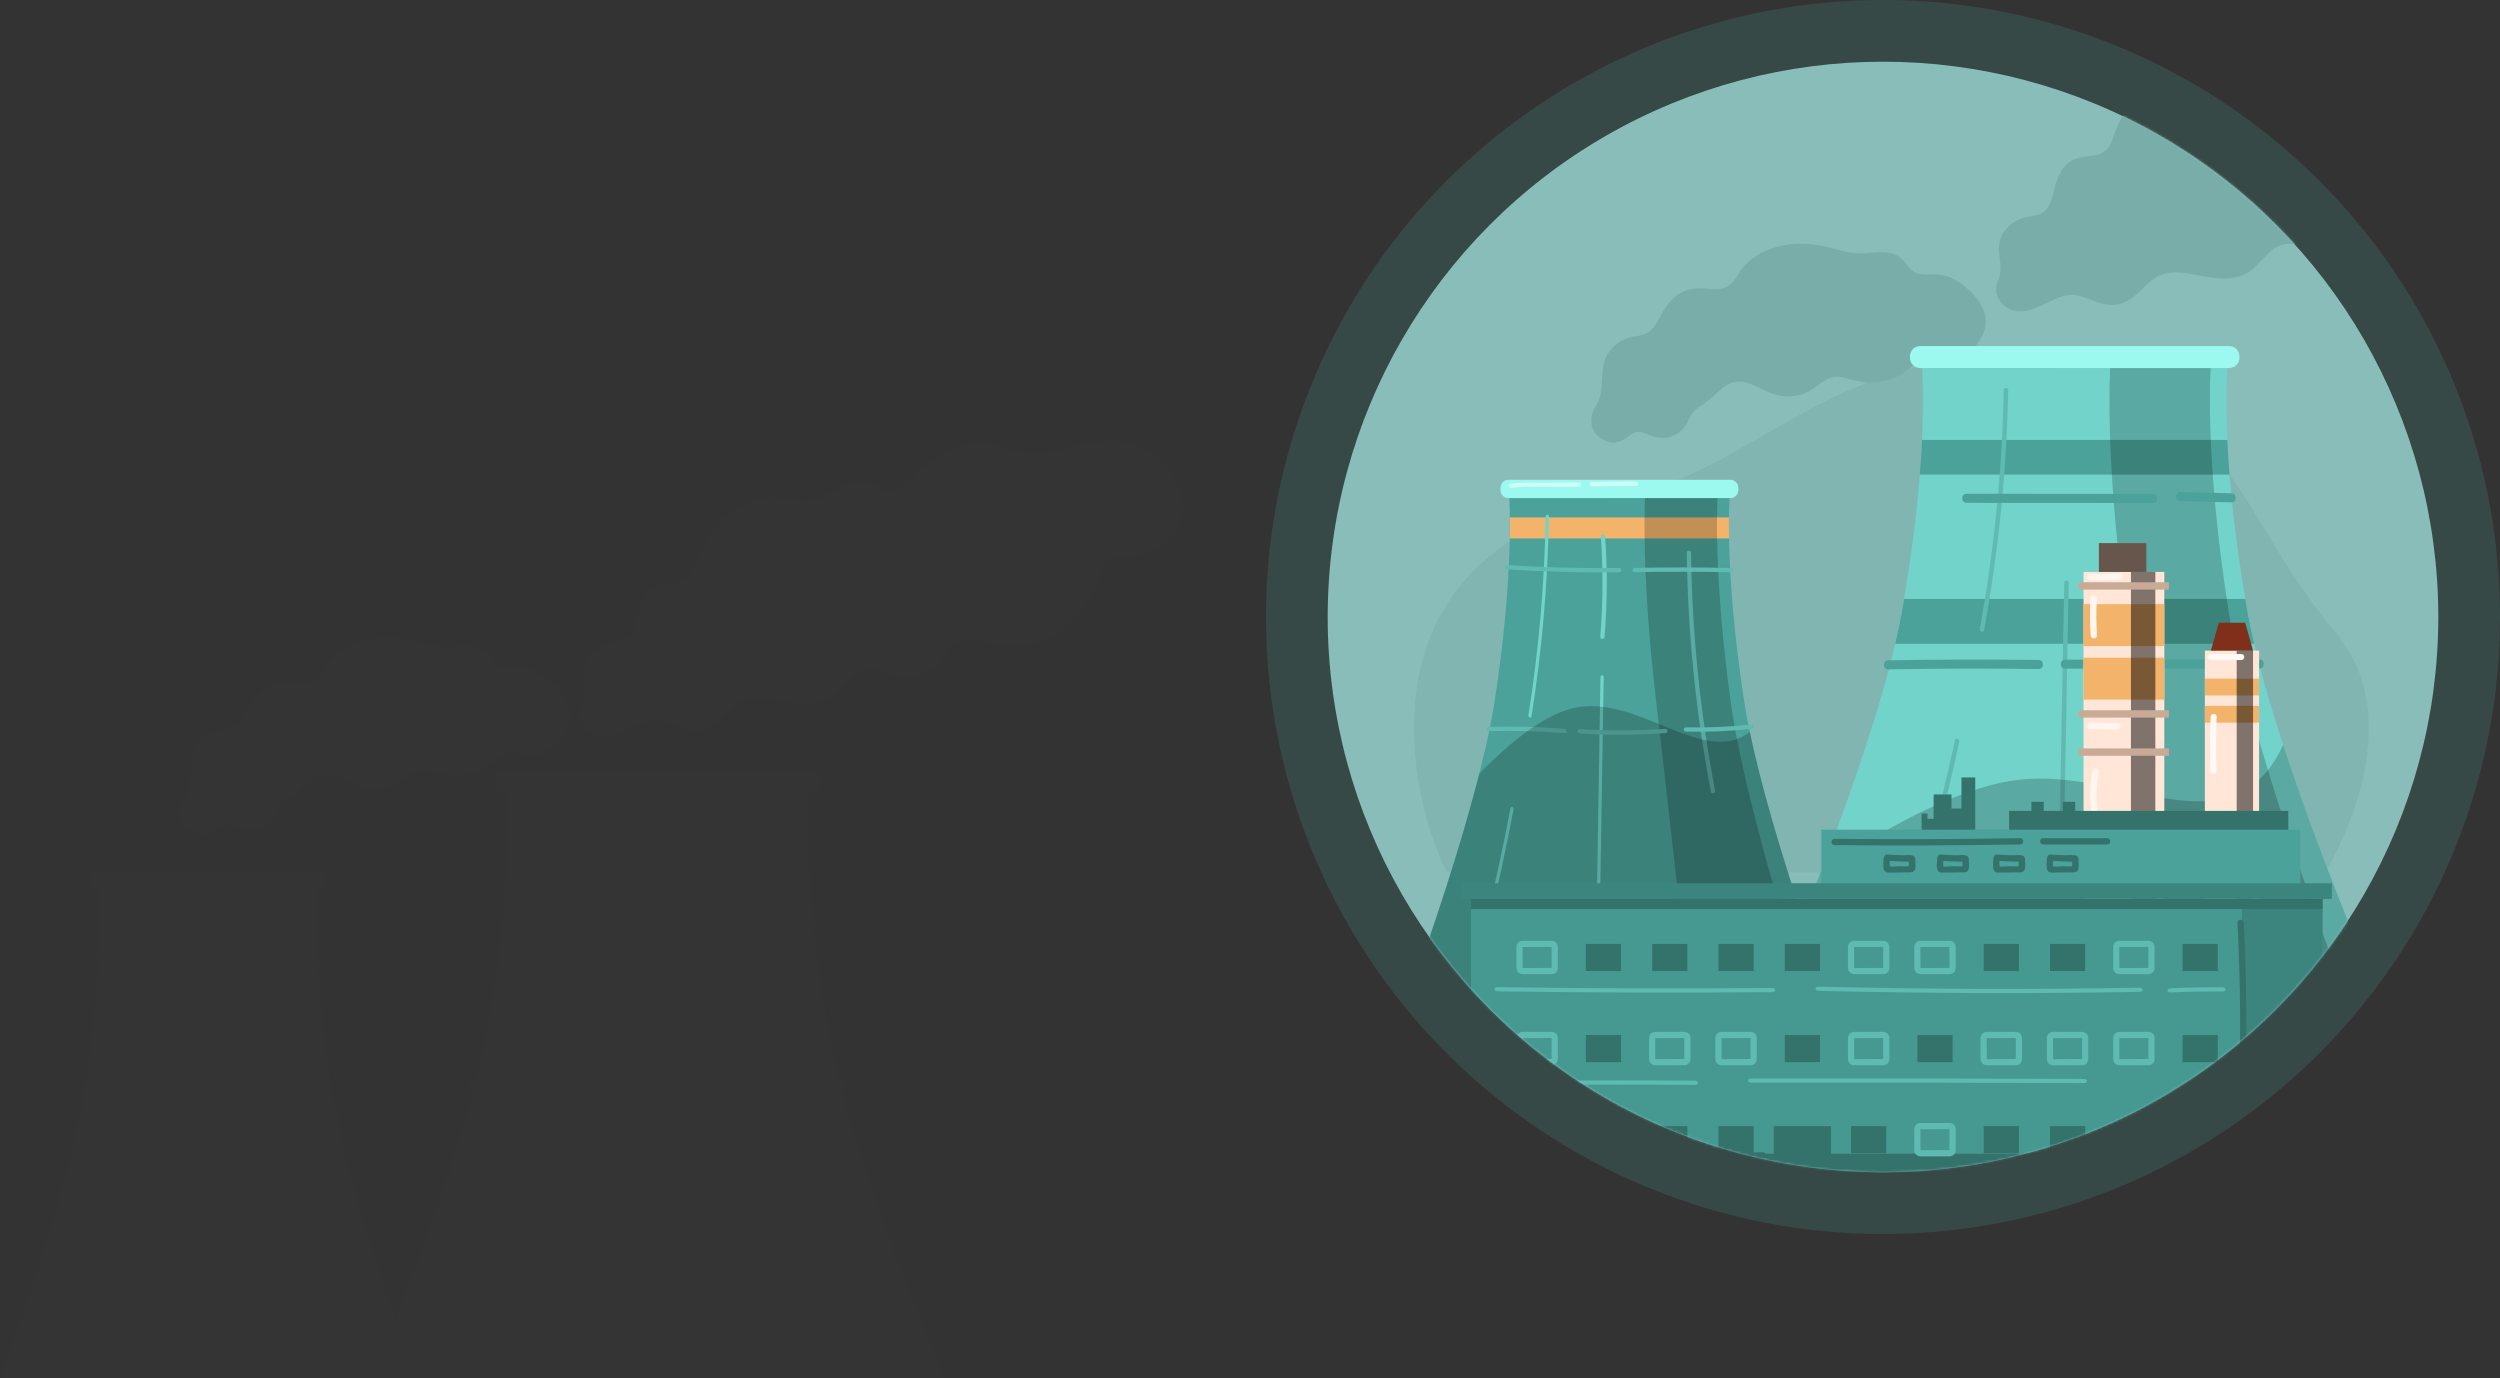 <svg width="1094" height="603" viewBox="0 0 1094 603" fill="none" xmlns="http://www.w3.org/2000/svg">
<rect x="0" y="0" width="1094" height="603" fill="#333333" stroke="none"/>
<g opacity="0.1">
<path d="M144.985 477.038C136.286 420.597 138.658 389.128 138.658 389.128H43.402C43.402 389.128 45.774 420.597 37.075 477.042C29.918 523.472 0.519 602.919 0.519 602.919H181.539C181.539 602.919 152.142 523.468 144.985 477.038Z" fill="#404040"/>
<path d="M43.679 397.484C43.708 399.974 43.706 403.006 43.64 406.568H138.419C138.353 403.006 138.35 399.974 138.379 397.484H43.679Z" fill="#404040"/>
<path d="M132.392 515.581C125.9 481.669 122.426 447.248 122.012 412.722C121.998 411.523 120.137 411.576 120.151 412.775C120.578 447.468 124.079 482.054 130.612 516.128C130.837 517.301 132.616 516.75 132.392 515.581Z" fill="#404040"/>
<path d="M59.148 397.044C58.672 425.845 56.178 454.576 51.681 483.026C51.521 484.049 52.875 484.487 53.037 483.459C57.561 454.865 60.072 425.988 60.553 397.042C60.571 395.999 59.164 395.999 59.148 397.044Z" fill="#404040"/>
<path d="M43.925 523.202C40.743 540.2 37.061 557.053 32.879 573.762C32.628 574.768 33.984 575.198 34.235 574.194C38.417 557.487 42.098 540.634 45.278 523.636C45.472 522.615 44.117 522.18 43.925 523.202Z" fill="#404040"/>
<path d="M82.834 466.478C82.312 498.659 81.791 530.841 81.269 563.023C81.253 564.07 82.658 564.07 82.675 563.023C83.197 530.841 83.719 498.659 84.239 466.478C84.256 465.432 82.85 465.432 82.834 466.478Z" fill="#404040"/>
<g style="mix-blend-mode:overlay" opacity="0.2">
<path d="M139.114 477.038C131.361 420.597 133.475 389.128 133.475 389.128H102.101C102.101 389.128 100.29 420.597 106.926 477.042C112.387 523.472 121.08 602.919 121.08 602.919H171.695C171.695 602.919 145.495 523.468 139.114 477.038Z" fill="#404040"/>
</g>
<path d="M139.001 381.211H43.056C41.16 381.211 39.622 382.75 39.622 384.649V385.691C39.622 387.59 41.16 389.129 43.056 389.129H139.001C140.897 389.129 142.435 387.59 142.435 385.691V384.649C142.435 382.75 140.897 381.211 139.001 381.211Z" fill="#404040"/>
<path d="M84.859 405.829C84.775 404.639 82.913 404.631 82.999 405.829C84.019 420.249 83.931 434.727 82.737 449.134C82.638 450.328 84.5 450.322 84.598 449.134C85.793 434.727 85.88 420.249 84.859 405.829Z" fill="#404040"/>
<path d="M90.977 419.343C74.735 419.532 58.506 419.114 42.288 418.089C41.092 418.013 41.096 419.877 42.288 419.953C58.498 420.977 74.727 421.395 90.977 421.207C92.174 421.193 92.177 419.33 90.977 419.343Z" fill="#404040"/>
<path d="M139.372 419.332C125.452 419.034 111.531 419.023 97.608 419.298C96.413 419.321 96.409 421.185 97.608 421.161C111.529 420.886 125.45 420.897 139.372 421.195C140.57 421.22 140.57 419.358 139.372 419.332Z" fill="#404040"/>
<path d="M67.356 488.877C56.446 488.001 45.498 487.712 34.557 488.01C33.362 488.043 33.357 489.906 34.557 489.874C45.498 489.575 56.446 489.864 67.356 490.74C68.55 490.836 68.543 488.972 67.356 488.877Z" fill="#404040"/>
<path d="M110.88 488.895C98.561 489.707 86.204 489.759 73.879 489.05C72.682 488.982 72.686 490.845 73.879 490.913C86.204 491.622 98.561 491.57 110.88 490.758C112.069 490.68 112.078 488.816 110.88 488.895Z" fill="#404040"/>
<path d="M148.233 487.011C138.783 488.042 129.275 488.446 119.772 488.219C118.574 488.19 118.575 490.054 119.772 490.082C129.275 490.309 138.783 489.905 148.233 488.874C149.408 488.746 149.424 486.882 148.233 487.011Z" fill="#404040"/>
<path opacity="0.5" d="M73.527 382.371C68.356 382.384 63.185 382.413 58.015 382.459C53.351 382.501 48.479 382.166 43.868 382.948C42.69 383.148 43.189 384.944 44.362 384.745C49.168 383.93 54.347 384.353 59.208 384.311C63.98 384.271 68.753 384.244 73.527 384.231C74.724 384.227 74.727 382.364 73.527 382.371Z" fill="#404040"/>
<path opacity="0.5" d="M98.306 381.95L79.024 382.141C77.827 382.153 77.824 384.017 79.024 384.005L98.306 383.813C99.502 383.801 99.506 381.938 98.306 381.95Z" fill="#404040"/>
<g style="mix-blend-mode:overlay" opacity="0.2">
<path d="M70.857 480.007C58.269 483.066 43.961 494.418 30.442 508.285C19.242 552.323 0.519 602.915 0.519 602.915H181.539C181.539 602.915 157.172 537.07 147.408 490.235C127.247 505.782 98.728 473.24 70.857 480.007Z" fill="#404040"/>
</g>
<path d="M248.981 309.673C247.373 303.37 241.318 297.39 235.23 294.269C231.937 292.579 228.684 292.229 224.966 292.397C221.247 292.564 218.638 292.269 216.152 289.337C215.187 288.197 214.383 286.936 213.293 285.881C207.832 280.602 200.042 283.783 193.168 283.266C188.144 282.89 183.405 280.922 178.495 280.015C174.002 279.187 169.387 278.901 164.828 279.422C157.398 280.271 150.218 283.254 145.286 288.47C142.903 290.989 141.638 294.481 138.972 296.747C134.689 300.385 128.564 297.895 123.428 298.556C114.136 299.754 111.17 306.336 107.344 313.004C105.925 315.477 104.389 317.377 101.399 318.421C99.218 319.182 96.778 319.186 94.572 319.912C91.379 320.958 88.782 322.971 86.864 325.488C81.226 332.894 85.662 341.992 80.824 349.361C78.353 353.124 76.723 361.013 85.493 364.577C87.648 365.452 89.779 365.302 91.84 364.358C96.124 362.396 97.275 358.821 102.765 361.42C108.511 364.139 114.506 363.755 118.789 358.827C119.821 357.64 120.49 356.386 121.138 355.002C122.312 352.492 123.112 351.202 125.627 349.631C128.536 347.814 130.848 345.923 133.285 343.583C136.676 340.331 140.098 337.873 145.39 339.104C149.467 340.052 153.009 342.412 156.882 343.846C163.739 346.385 170.504 345.186 176.118 340.919C180.368 337.689 183.072 335.651 188.86 337.275C192.823 338.386 196.493 339.346 200.69 339.117C204.32 338.925 207.883 338.064 211.2 336.576C215.096 334.812 217.666 331.638 221.356 329.689C225.925 327.273 228.359 330.625 232.716 330.556C235.903 330.507 238.864 328.793 241.19 326.961C246.626 322.68 250.685 316.355 248.981 309.673Z" fill="#404040"/>
<path d="M362.616 452.301C350.562 384.533 353.849 346.748 353.849 346.748H221.868C221.868 346.748 225.155 384.533 213.102 452.301C203.186 508.05 162.451 603.441 162.451 603.441H413.265C413.265 603.441 372.531 508.05 362.616 452.301Z" fill="#404040"/>
<path d="M354.826 392.82C354.394 387.354 354.085 382.354 353.872 377.828H221.842C221.628 382.354 221.319 387.359 220.888 392.82H354.826Z" fill="#404040"/>
<path d="M365.452 465.953C364.343 461.205 363.386 456.634 362.616 452.301C362.272 450.365 361.948 448.461 361.623 446.573H214.094C213.775 448.461 213.446 450.366 213.102 452.301C212.331 456.634 211.373 461.205 210.265 465.953H365.452Z" fill="#404040"/>
<path d="M257.176 356.253C256.513 390.891 253.053 425.418 246.831 459.497C246.609 460.724 248.484 461.251 248.71 460.016C254.969 425.767 258.451 391.067 259.124 356.256C259.149 354.997 257.2 354.997 257.176 356.253Z" fill="#404040"/>
<path d="M236.084 507.733C231.676 528.142 226.576 548.377 220.784 568.44C220.435 569.648 222.315 570.164 222.663 568.958C228.457 548.9 233.557 528.664 237.963 508.252C238.227 507.028 236.349 506.506 236.084 507.733Z" fill="#404040"/>
<path d="M283.339 439.62C282.617 478.261 281.895 516.901 281.172 555.542C281.149 556.797 283.098 556.797 283.121 555.542L285.287 439.62C285.311 438.365 283.363 438.364 283.339 439.62Z" fill="#404040"/>
<path opacity="0.2" d="M354.486 452.301C343.743 384.537 346.673 346.748 346.673 346.748H303.199C303.199 346.748 300.691 384.533 309.885 452.301C317.452 508.05 329.496 603.441 329.496 603.441H399.627C399.627 603.441 363.325 508.05 354.486 452.301Z" fill="#404040"/>
<path d="M354.656 337.241H221.062C218.616 337.241 216.632 339.226 216.632 341.675V342.314C216.632 344.763 218.616 346.748 221.062 346.748H354.656C357.102 346.748 359.085 344.763 359.085 342.314V341.675C359.085 339.226 357.102 337.241 354.656 337.241Z" fill="#404040"/>
<path d="M321.706 401.159L241.105 401.112C238.598 401.112 238.593 405.011 241.105 405.016L321.706 405.064C324.213 405.056 324.217 401.159 321.706 401.159Z" fill="#404040"/>
<path d="M355.615 400.906L333.516 400.382C331.008 400.322 331.009 404.223 333.516 404.286L355.615 404.809C358.123 404.865 358.122 400.965 355.615 400.906Z" fill="#404040"/>
<path d="M272.275 472.963C250.603 472.669 228.931 472.721 207.259 473.118C204.755 473.165 204.747 477.064 207.259 477.022C228.931 476.625 250.603 476.573 272.275 476.867C274.783 476.901 274.785 472.997 272.275 472.963Z" fill="#404040"/>
<path d="M367.73 472.732L283.714 472.823C281.208 472.823 281.203 476.727 283.714 476.727L367.73 476.635C370.237 476.63 370.241 472.729 367.73 472.732Z" fill="#404040"/>
<g style="mix-blend-mode:overlay" opacity="0.2">
<path d="M413.265 603.443C413.265 603.443 393.355 556.816 377.985 509.701C355.564 557.667 308.589 519.079 263.021 524.826C235.661 528.276 201.697 548.262 178.135 564.453C169.338 587.315 162.451 603.443 162.451 603.443H413.265Z" fill="#404040"/>
</g>
<path d="M505.162 199.296C495.948 192.17 485.126 191.868 473.768 194.579C466.947 196.207 460.139 198.689 453.001 198.69C445.466 198.69 438.981 194.815 431.568 194.228C418.9 193.224 408.128 200.029 400.026 208.224C397.777 210.5 395.361 213.407 392.163 214.543C387.247 216.293 385.133 213.625 381.366 211.88C377.433 210.056 373.732 210.392 369.815 212.195C363.248 215.219 359.023 219.899 350.958 219C344.709 218.307 339.412 216.76 333.08 218.149C319.247 221.184 310.421 232.244 305.691 243.75C304.667 246.24 304.131 249.244 302.405 251.415C298.541 256.283 293.284 254.334 288.219 256.316C283.707 258.083 281.346 262.086 279.955 266.142C279.104 268.623 278.755 271.217 277.923 273.702C277.246 275.721 276.636 277.16 275.049 278.667C272.685 280.917 269.708 280.786 266.596 281.534C261.687 282.709 257.645 286.126 255.931 290.466C253.669 296.191 257.085 301.695 255.256 307.533C255.145 307.883 255.05 308.234 254.962 308.583C253.089 312.188 253.572 316.614 257.525 319.807C265.679 326.375 274.975 317.933 282.839 315.637C290.491 313.406 295.782 318.993 303.033 319.438C307.193 319.693 310.603 318.118 313.68 315.681C318.008 312.253 321.146 307.308 327.035 305.893C333.832 304.26 341.193 306.981 347.903 307.747C352.102 308.227 356.371 308.245 360.324 306.659C365.328 304.651 368.148 300.482 371.758 296.984C377.869 291.062 383.306 292.988 390.722 295.002C396.141 296.472 401.137 296.34 406.053 293.544C410.838 290.823 412.576 286.953 415.848 283.122C422.234 275.643 432.047 281.854 440.027 282.601C452.104 283.732 463.802 277.784 471.247 269.378C474.942 265.206 477.801 260.482 480.017 255.541C481.571 252.083 482.654 246.068 486.54 244.368C489.167 243.219 492.669 243.587 495.509 243.141C506.053 241.468 516.04 234.953 517.369 224.755C518.6 215.304 512.917 205.293 505.162 199.296Z" fill="#404040"/>
</g>
<circle opacity="0.2" cx="824" cy="270" r="270" fill="#4AA29A"/>
<circle cx="824" cy="270" r="243" fill="#89BDB9"/>
<mask id="mask0" mask-type="alpha" maskUnits="userSpaceOnUse" x="581" y="27" width="487" height="486">
<circle cx="824.001" cy="270" r="243" fill="#936A83"/>
</mask>
<g mask="url(#mask0)">
<g clip-path="url(#clip0)">
<path opacity="0.1" d="M1017.58 381.8C1017.58 381.8 1056.78 318.585 1022.6 277.536C975.636 221.12 980.633 179.052 897.882 160.74C815.131 142.428 768.628 204.529 718.687 214.556C651.253 228.095 624.637 262.874 619.724 303.1C614.407 346.635 633.207 381.8 633.207 381.8H1017.58Z" fill="#34726C"/>
<path d="M763.268 306.948C754.463 249.819 756.864 217.967 756.864 217.967H660.447C660.447 217.967 662.849 249.819 654.044 306.952C646.799 353.948 617.043 434.362 617.043 434.362H800.267C800.267 434.362 770.513 353.944 763.268 306.948Z" fill="#4AA29A"/>
<path d="M660.728 226.426C660.757 228.946 660.756 232.014 660.688 235.62H756.622C756.555 232.014 756.553 228.946 756.582 226.426H660.728Z" fill="#F3B36A"/>
<path d="M750.521 345.961C743.951 311.636 740.435 276.796 740.015 241.849C740.001 240.635 738.117 240.689 738.132 241.903C738.564 277.018 742.107 312.026 748.72 346.514C748.948 347.702 750.749 347.144 750.521 345.961Z" fill="#71D3CA"/>
<path d="M676.385 225.981C675.904 255.132 673.379 284.213 668.828 313.01C668.665 314.045 670.036 314.488 670.2 313.448C674.779 284.505 677.321 255.277 677.808 225.978C677.826 224.922 676.402 224.922 676.385 225.981Z" fill="#71D3CA"/>
<path d="M660.977 353.675C657.756 370.88 654.03 387.939 649.797 404.851C649.542 405.869 650.915 406.304 651.169 405.288C655.402 388.378 659.128 371.32 662.346 354.114C662.542 353.08 661.171 352.64 660.977 353.675Z" fill="#71D3CA"/>
<path d="M700.36 296.259C699.832 328.832 699.304 361.406 698.776 393.98C698.759 395.039 700.182 395.039 700.199 393.98C700.728 361.406 701.256 328.832 701.782 296.259C701.8 295.2 700.377 295.2 700.36 296.259Z" fill="#71D3CA"/>
<g style="mix-blend-mode:overlay" opacity="0.2">
<path d="M757.326 306.948C749.478 249.819 751.618 217.967 751.618 217.967H719.861C719.861 217.967 718.029 249.819 724.745 306.952C730.273 353.948 739.072 434.362 739.072 434.362H790.304C790.304 434.362 763.784 353.944 757.326 306.948Z" fill="black"/>
</g>
<path d="M757.211 209.953H660.098C658.178 209.953 656.622 211.511 656.622 213.433V214.488C656.622 216.41 658.178 217.967 660.098 217.967H757.211C759.13 217.967 760.687 216.41 760.687 214.488V213.433C760.687 211.511 759.13 209.953 757.211 209.953Z" fill="#9CF9F0"/>
<path d="M702.41 234.872C702.325 233.668 700.44 233.659 700.526 234.872C701.559 249.468 701.471 264.122 700.262 278.704C700.162 279.913 702.046 279.907 702.146 278.704C703.355 264.122 703.443 249.468 702.41 234.872Z" fill="#71D3CA"/>
<path d="M708.602 248.551C692.163 248.742 675.735 248.319 659.32 247.282C658.109 247.205 658.114 249.091 659.32 249.168C675.727 250.205 692.154 250.628 708.602 250.438C709.813 250.423 709.817 248.537 708.602 248.551Z" fill="#5FBAB2"/>
<path d="M757.587 248.54C743.497 248.238 729.406 248.227 715.314 248.505C714.104 248.529 714.1 250.416 715.314 250.391C729.405 250.112 743.495 250.124 757.587 250.425C758.8 250.451 758.8 248.566 757.587 248.54Z" fill="#5FBAB2"/>
<path d="M684.693 318.932C673.651 318.045 662.569 317.752 651.495 318.055C650.285 318.088 650.28 319.974 651.495 319.941C662.569 319.638 673.651 319.931 684.693 320.818C685.902 320.915 685.895 319.029 684.693 318.932Z" fill="#5FBAB2"/>
<path d="M728.748 318.95C716.279 319.772 703.771 319.824 691.296 319.107C690.084 319.038 690.089 320.923 691.296 320.993C703.771 321.71 716.279 321.657 728.748 320.835C729.952 320.756 729.96 318.87 728.748 318.95Z" fill="#5FBAB2"/>
<path d="M766.555 317.043C756.991 318.086 747.367 318.494 737.748 318.265C736.535 318.236 736.536 320.122 737.748 320.151C747.367 320.38 756.991 319.972 766.555 318.928C767.745 318.799 767.761 316.911 766.555 317.043Z" fill="#5FBAB2"/>
<path opacity="0.5" d="M690.939 211.127C685.705 211.14 680.472 211.17 675.239 211.216C670.518 211.258 665.587 210.919 660.919 211.711C659.727 211.913 660.232 213.731 661.42 213.53C666.283 212.705 671.526 213.133 676.446 213.091C681.276 213.05 686.107 213.023 690.939 213.009C692.151 213.005 692.154 211.12 690.939 211.127Z" fill="white"/>
<path opacity="0.5" d="M716.02 210.702L696.504 210.895C695.292 210.908 695.289 212.794 696.504 212.782L716.02 212.588C717.231 212.576 717.235 210.69 716.02 210.702Z" fill="white"/>
<g style="mix-blend-mode:overlay" opacity="0.2">
<path d="M688.237 309.953C675.496 313.049 661.013 324.539 647.33 338.575C635.993 383.149 617.043 434.358 617.043 434.358H800.267C800.267 434.358 775.603 367.711 765.721 320.306C745.314 336.042 716.448 303.104 688.237 309.953Z" fill="black"/>
</g>
<path d="M868.531 137.544C866.903 131.165 860.775 125.112 854.612 121.953C851.279 120.242 847.987 119.888 844.223 120.058C840.459 120.227 837.818 119.928 835.302 116.961C834.326 115.807 833.512 114.531 832.409 113.463C826.881 108.12 818.996 111.34 812.038 110.816C806.953 110.435 802.156 108.443 797.186 107.525C792.638 106.687 787.968 106.398 783.353 106.925C775.833 107.785 768.564 110.804 763.573 116.083C761.16 118.634 759.881 122.168 757.181 124.462C752.847 128.144 746.647 125.623 741.449 126.293C732.043 127.505 729.041 134.167 725.169 140.916C723.733 143.42 722.177 145.342 719.151 146.399C716.943 147.169 714.474 147.173 712.241 147.908C709.009 148.968 706.38 151.005 704.439 153.552C698.732 161.049 703.222 170.257 698.325 177.717C695.824 181.525 694.174 189.51 703.052 193.118C705.232 194.004 707.389 193.851 709.476 192.896C713.812 190.91 714.977 187.291 720.534 189.922C726.35 192.675 732.418 192.285 736.753 187.298C737.798 186.096 738.475 184.826 739.13 183.426C740.319 180.886 741.129 179.579 743.674 177.99C746.618 176.15 748.958 174.236 751.426 171.868C754.858 168.576 758.322 166.088 763.678 167.334C767.804 168.294 771.39 170.682 775.31 172.134C782.25 174.704 789.097 173.491 794.78 169.172C799.082 165.902 801.819 163.839 807.678 165.483C811.688 166.607 815.403 167.579 819.652 167.347C823.326 167.153 826.932 166.281 830.29 164.775C834.234 162.99 836.834 159.777 840.57 157.804C845.194 155.359 847.657 158.752 852.067 158.683C855.293 158.633 858.29 156.897 860.645 155.043C866.147 150.711 870.255 144.308 868.531 137.544Z" fill="#79ADA9"/>
<path d="M983.55 267.897C971.35 199.303 974.677 161.058 974.677 161.058H841.087C841.087 161.058 844.414 199.303 832.214 267.897C822.178 324.324 780.947 420.877 780.947 420.877H1034.82C1034.82 420.877 993.586 324.324 983.55 267.897Z" fill="#71D3CA"/>
<path d="M975.665 207.691C975.228 202.159 974.915 197.097 974.7 192.517H841.061C840.844 197.097 840.532 202.163 840.096 207.691H975.665Z" fill="#4AA29A"/>
<path d="M986.421 281.715C985.299 276.91 984.33 272.283 983.55 267.897C983.202 265.937 982.874 264.01 982.546 262.1H833.219C832.896 264.01 832.563 265.938 832.214 267.897C831.434 272.283 830.465 276.91 829.343 281.715H986.421Z" fill="#4AA29A"/>
<path d="M876.826 170.679C876.154 205.738 872.653 240.686 866.355 275.181C866.13 276.423 868.028 276.956 868.257 275.706C874.591 241.039 878.117 205.917 878.797 170.682C878.822 169.407 876.85 169.407 876.826 170.679Z" fill="#5FBAB2"/>
<path d="M855.477 324.003C851.015 344.661 845.853 365.143 839.991 385.449C839.638 386.672 841.54 387.195 841.892 385.974C847.757 365.672 852.919 345.19 857.379 324.528C857.646 323.29 855.745 322.761 855.477 324.003Z" fill="#5FBAB2"/>
<path d="M903.308 255.061C902.577 294.172 901.846 333.284 901.114 372.395C901.091 373.665 903.063 373.665 903.087 372.395L905.279 255.061C905.303 253.791 903.332 253.79 903.308 255.061Z" fill="#5FBAB2"/>
<g style="mix-blend-mode:overlay" opacity="0.2">
<path d="M975.322 267.897C964.447 199.307 967.413 161.058 967.413 161.058H923.409C923.409 161.058 920.871 199.303 930.176 267.897C937.836 324.324 950.026 420.877 950.026 420.877H1021.01C1021.01 420.877 984.268 324.324 975.322 267.897Z" fill="black"/>
</g>
<path d="M975.493 151.435H840.272C837.796 151.435 835.788 153.444 835.788 155.923V156.57C835.788 159.048 837.796 161.058 840.272 161.058H975.493C977.969 161.058 979.976 159.048 979.976 156.57V155.923C979.976 153.444 977.969 151.435 975.493 151.435Z" fill="#9CF9F0"/>
<path d="M942.142 216.131L860.559 216.084C858.021 216.084 858.017 220.03 860.559 220.036L942.142 220.084C944.679 220.075 944.684 216.131 942.142 216.131Z" fill="#4AA29A"/>
<path d="M976.464 215.875L954.095 215.344C951.557 215.285 951.558 219.233 954.095 219.296L976.464 219.826C979.003 219.882 979.002 215.935 976.464 215.875Z" fill="#4AA29A"/>
<path d="M892.109 288.81C870.172 288.512 848.236 288.565 826.3 288.967C823.766 289.014 823.758 292.961 826.3 292.918C848.236 292.516 870.172 292.464 892.109 292.761C894.648 292.796 894.649 288.845 892.109 288.81Z" fill="#4AA29A"/>
<path d="M988.726 288.577L903.687 288.669C901.15 288.669 901.146 292.62 903.687 292.62L988.726 292.528C991.264 292.522 991.268 288.574 988.726 288.577Z" fill="#4AA29A"/>
<g style="mix-blend-mode:overlay" opacity="0.2">
<path d="M1034.82 420.879C1034.82 420.879 1014.66 373.684 999.107 325.995C976.412 374.545 928.865 335.487 882.742 341.304C855.049 344.796 820.671 365.026 796.822 381.414C787.917 404.554 780.947 420.879 780.947 420.879H1034.82Z" fill="black"/>
</g>
<path d="M1127.83 11.809C1118.51 4.597 1107.55 4.291 1096.06 7.034C1089.15 8.683 1082.26 11.195 1075.04 11.196C1067.41 11.196 1060.85 7.274 1053.34 6.68C1040.52 5.664 1029.62 12.551 1021.42 20.846C1019.14 23.15 1016.69 26.092 1013.46 27.242C1008.48 29.013 1006.34 26.313 1002.53 24.546C998.548 22.7 994.801 23.04 990.837 24.866C984.189 27.927 979.914 32.663 971.75 31.753C965.426 31.052 960.064 29.486 953.654 30.892C939.653 33.964 930.72 45.158 925.932 56.805C924.895 59.325 924.353 62.365 922.606 64.563C918.695 69.49 913.373 67.517 908.247 69.524C903.68 71.312 901.29 75.364 899.882 79.47C899.021 81.981 898.667 84.606 897.825 87.121C897.14 89.165 896.522 90.621 894.916 92.147C892.524 94.424 889.511 94.292 886.36 95.049C881.391 96.239 877.301 99.697 875.566 104.09C873.276 109.885 876.733 115.455 874.882 121.365C874.77 121.719 874.674 122.074 874.585 122.427C872.689 126.077 873.178 130.557 877.179 133.788C885.432 140.436 894.842 131.891 902.801 129.568C910.547 127.309 915.902 132.964 923.241 133.414C927.452 133.673 930.903 132.079 934.019 129.612C938.399 126.142 941.575 121.137 947.536 119.705C954.416 118.052 961.866 120.806 968.658 121.582C972.908 122.067 977.23 122.085 981.23 120.48C986.295 118.447 989.15 114.228 992.804 110.687C998.989 104.693 1004.49 106.643 1012 108.681C1017.48 110.169 1022.54 110.036 1027.52 107.205C1032.36 104.451 1034.12 100.534 1037.43 96.656C1043.89 89.086 1053.83 95.373 1061.9 96.129C1074.13 97.274 1085.97 91.254 1093.5 82.745C1097.24 78.522 1100.14 73.741 1102.38 68.739C1103.95 65.239 1105.05 59.151 1108.98 57.43C1111.64 56.267 1115.19 56.64 1118.06 56.188C1128.73 54.495 1138.84 47.901 1140.19 37.578C1141.43 28.012 1135.68 17.879 1127.83 11.809Z" fill="#79ADA9"/>
<path d="M947.103 250.273H911.76V515.702H947.103V250.273Z" fill="#FFE6D6"/>
<path d="M947.103 264.369H911.76V282.713H947.103V264.369Z" fill="#F3B36A"/>
<path d="M947.103 287.802H911.76V306.146H947.103V287.802Z" fill="#F3B36A"/>
<g style="mix-blend-mode:overlay" opacity="0.5">
<path d="M943.177 250.273H932.5V515.702H943.177V250.273Z" fill="black"/>
</g>
<path d="M949.115 254.793H909.747V258.011H949.115V254.793Z" fill="#C9AA96"/>
<path d="M949.115 310.803H909.747V314.02H949.115V310.803Z" fill="#C9AA96"/>
<path d="M949.115 327.506H909.747V330.724H949.115V327.506Z" fill="#C9AA96"/>
<path d="M939.234 237.662H918.472V250.272H939.234V237.662Z" fill="#66564C"/>
<path d="M927.767 250.917C923.354 251.167 918.939 251.23 914.522 251.107C912.732 251.056 912.734 253.839 914.522 253.889C918.941 254.013 923.356 253.95 927.767 253.699C929.546 253.598 929.558 250.815 927.767 250.917Z" fill="#FFF6F0"/>
<path d="M917.559 262.011C917.658 260.221 914.877 260.227 914.779 262.011C914.483 267.354 914.516 272.71 914.878 278.049C914.999 279.826 917.78 279.839 917.659 278.049C917.296 272.71 917.263 267.354 917.559 262.011Z" fill="#FFF6F0"/>
<path d="M926.626 316.389C922.653 316.804 918.706 315.921 914.734 316.269C912.966 316.421 912.949 319.206 914.734 319.051C918.709 318.706 922.655 319.59 926.626 319.171C928.388 318.987 928.401 316.202 926.626 316.389Z" fill="#FFF6F0"/>
<path d="M915.764 337.307C914.571 343.181 914.359 349.212 915.138 355.156C915.368 356.907 918.15 356.929 917.917 355.156C917.148 349.463 917.326 343.681 918.444 338.046C918.792 336.297 916.113 335.549 915.764 337.307Z" fill="#FFF6F0"/>
<path d="M988.573 284.706H964.849V515.701H988.573V284.706Z" fill="#FFE6D6"/>
<path d="M988.573 296.973H964.849V304.329H988.573V296.973Z" fill="#F3B36A"/>
<path d="M988.573 308.88H964.849V316.236H988.573V308.88Z" fill="#F3B36A"/>
<path d="M982.478 272.498H970.945L967.486 284.703H985.937L982.478 272.498Z" fill="#80301A"/>
<g style="mix-blend-mode:overlay" opacity="0.5">
<path d="M985.936 284.706H978.771V515.701H985.936V284.706Z" fill="black"/>
</g>
<path d="M980.81 286.209C976.278 286.285 971.748 286.265 967.218 286.149C965.521 286.106 965.522 288.745 967.218 288.788C971.748 288.904 976.279 288.923 980.81 288.847C982.505 288.82 982.509 286.18 980.81 286.209Z" fill="#FFFAF7"/>
<path d="M970.004 313.682C970.079 311.984 967.443 311.988 967.369 313.682C967.027 321.52 967.003 329.356 967.297 337.19C967.361 338.882 969.997 338.89 969.934 337.19C969.639 329.35 969.663 321.514 970.004 313.682Z" fill="#FFFAF7"/>
<path d="M1001.36 354.846H879.189V389.94H1001.36V354.846Z" fill="#34726C"/>
<path d="M840.895 364.989V356.002H843.461V358.313H846.155V347.656H853.978V353.819H858.339V340.209H864.366V364.989H840.895Z" fill="#34726C"/>
<path d="M894.336 350.864H888.938V358.824H894.336V350.864Z" fill="#34726C"/>
<path d="M908.101 350.864H902.703V358.824H908.101V350.864Z" fill="#34726C"/>
<path d="M1006.62 363.062H797.032V389.938H1006.62V363.062Z" fill="#4AA29A"/>
<path d="M884.026 366.798C856.952 367.24 829.875 367.332 802.795 367.075C801.034 367.058 801.033 369.797 802.795 369.814C829.872 370.071 856.949 369.979 884.026 369.536C885.784 369.508 885.79 366.769 884.026 366.798Z" fill="#34726C"/>
<path d="M922.077 366.795L894.026 366.807C892.264 366.807 892.367 369.546 894.127 369.545L922.178 369.533C923.94 369.532 923.837 366.795 922.077 366.795Z" fill="#34726C"/>
<path d="M838.149 376.83C838.149 375.903 838.19 375.008 837.242 374.501C836.103 373.89 834.014 374.283 832.769 374.26C830.449 374.214 828.131 374.099 825.815 373.937C825.046 373.883 824.614 374.378 824.52 374.961C824.36 375.186 824.273 375.454 824.27 375.729C824.233 377.18 823.773 379.802 824.658 381.082C825.358 382.094 826.773 381.84 827.839 381.839C829.797 381.834 831.756 381.807 833.715 381.757C834.875 381.727 836.886 382.065 837.727 380.995C838.5 380.013 838.151 377.984 838.149 376.83ZM831.197 379.069C829.932 379.088 828.33 379.318 826.973 379.189C826.869 378.415 826.91 377.546 826.957 376.742C829.183 376.883 831.41 376.982 833.64 377.014C834.169 377.021 834.833 377.127 835.354 377.028C835.354 377.655 835.366 378.463 835.364 379.053C834.023 379.241 832.455 379.051 831.197 379.069Z" fill="#34726C"/>
<path d="M861.578 376.83C861.578 375.903 861.618 375.008 860.671 374.501C859.531 373.89 857.442 374.283 856.198 374.26C853.877 374.214 851.559 374.099 849.243 373.937C848.473 373.883 848.042 374.378 847.948 374.961C847.788 375.186 847.701 375.454 847.698 375.729C847.662 377.18 847.201 379.802 848.086 381.082C848.788 382.094 850.202 381.84 851.267 381.839C853.226 381.834 855.185 381.807 857.144 381.757C858.303 381.727 860.314 382.065 861.155 380.995C861.928 380.013 861.58 377.984 861.578 376.83ZM854.625 379.069C853.361 379.088 851.758 379.318 850.401 379.189C850.299 378.415 850.339 377.546 850.385 376.742C852.611 376.883 854.838 376.982 857.069 377.014C857.597 377.021 858.261 377.127 858.783 377.028C858.783 377.655 858.795 378.463 858.792 379.053C857.452 379.241 855.882 379.051 854.625 379.069Z" fill="#34726C"/>
<path d="M886.174 376.83C886.174 375.903 886.215 375.008 885.267 374.501C884.127 373.89 882.04 374.283 880.795 374.26C878.474 374.214 876.157 374.099 873.841 373.937C873.071 373.883 872.64 374.378 872.545 374.961C872.385 375.185 872.298 375.454 872.296 375.729C872.259 377.18 871.798 379.802 872.683 381.082C873.384 382.094 874.798 381.84 875.864 381.839C877.822 381.834 879.781 381.807 881.741 381.757C882.901 381.727 884.91 382.065 885.752 380.995C886.526 380.013 886.176 377.984 886.174 376.83ZM879.222 379.069C877.957 379.088 876.356 379.318 874.999 379.189C874.895 378.415 874.936 377.546 874.982 376.742C877.208 376.883 879.436 376.982 881.665 377.014C882.193 377.021 882.858 377.127 883.379 377.028C883.379 377.655 883.391 378.463 883.39 379.053C882.048 379.241 880.476 379.051 879.222 379.069Z" fill="#34726C"/>
<path d="M909.602 376.83C909.602 375.903 909.643 375.008 908.695 374.501C907.555 373.89 905.468 374.283 904.223 374.26C901.902 374.214 899.585 374.099 897.269 373.937C896.499 373.883 896.068 374.378 895.974 374.961C895.813 375.185 895.726 375.454 895.724 375.729C895.687 377.18 895.226 379.802 896.111 381.082C896.812 382.094 898.227 381.84 899.292 381.839C901.252 381.834 903.211 381.807 905.169 381.757C906.329 381.727 908.338 382.065 909.18 380.995C909.954 380.013 909.604 377.984 909.602 376.83ZM902.65 379.069C901.385 379.088 899.784 379.318 898.427 379.189C898.323 378.415 898.364 377.546 898.41 376.742C900.636 376.883 902.864 376.982 905.094 377.014C905.621 377.021 906.286 377.127 906.807 377.028C906.807 377.655 906.819 378.463 906.818 379.053C905.476 379.241 903.907 379.051 902.65 379.069Z" fill="#34726C"/>
<path d="M1025.31 504.664H634.722V515.701H1025.31V504.664Z" fill="#34726C"/>
<path d="M1016.33 393.365H643.703V504.665H1016.33V393.365Z" fill="#459991"/>
<path d="M1016.33 393.365H981.069V504.665H1016.33V393.365Z" fill="#3C857E"/>
<path d="M1016.33 393.365H643.703V397.817H1016.33V393.365Z" fill="#34726C"/>
<path d="M1020.43 386.518H639.605V393.365H1020.43V386.518Z" fill="#3C857E"/>
<path d="M679.046 426.289H666.277C665.567 426.288 664.886 426.005 664.383 425.502C663.881 424.999 663.598 424.317 663.598 423.606V414.364C663.598 413.653 663.881 412.971 664.383 412.468C664.886 411.966 665.567 411.683 666.277 411.682H679.046C679.757 411.682 680.438 411.965 680.941 412.468C681.443 412.971 681.726 413.653 681.726 414.364V423.606C681.726 424.317 681.443 424.999 680.941 425.502C680.438 426.005 679.757 426.288 679.046 426.289ZM678.99 414.364L666.28 414.421L666.336 423.606L678.99 423.55V414.364Z" fill="#5FBAB2"/>
<path d="M709.371 413.051H693.98V424.919H709.371V413.051Z" fill="#34726C"/>
<path d="M738.386 413.051H722.994V424.919H738.386V413.051Z" fill="#34726C"/>
<path d="M767.4 413.051H752.009V424.919H767.4V413.051Z" fill="#34726C"/>
<path d="M796.415 413.051H781.023V424.919H796.415V413.051Z" fill="#34726C"/>
<path d="M824.117 426.289H811.349C810.639 426.288 809.958 426.005 809.456 425.502C808.953 424.999 808.671 424.317 808.67 423.606V414.364C808.671 413.653 808.953 412.971 809.456 412.468C809.958 411.966 810.639 411.683 811.349 411.682H824.117C824.828 411.683 825.509 411.966 826.011 412.468C826.513 412.971 826.795 413.653 826.796 414.364V423.606C826.795 424.317 826.513 424.999 826.011 425.502C825.509 426.005 824.828 426.288 824.117 426.289ZM824.061 414.364L811.349 414.421L811.406 423.606L824.061 423.55V414.364Z" fill="#5FBAB2"/>
<path d="M853.132 426.289H840.364C839.653 426.288 838.972 426.005 838.47 425.502C837.967 424.999 837.685 424.317 837.684 423.606V414.364C837.685 413.653 837.967 412.971 838.47 412.468C838.972 411.966 839.653 411.683 840.364 411.682H853.132C853.842 411.683 854.523 411.966 855.025 412.468C855.528 412.971 855.81 413.653 855.811 414.364V423.606C855.81 424.317 855.528 424.999 855.025 425.502C854.523 426.005 853.842 426.288 853.132 426.289ZM853.075 414.364L840.364 414.421L840.42 423.606L853.075 423.55V414.364Z" fill="#5FBAB2"/>
<path d="M883.458 413.051H868.066V424.919H883.458V413.051Z" fill="#34726C"/>
<path d="M912.473 413.051H897.082V424.919H912.473V413.051Z" fill="#34726C"/>
<path d="M940.172 426.289H927.404C926.693 426.288 926.012 426.005 925.51 425.502C925.007 424.999 924.725 424.317 924.724 423.606V414.364C924.725 413.653 925.007 412.971 925.51 412.468C926.012 411.966 926.693 411.683 927.404 411.682H940.172C940.882 411.683 941.563 411.966 942.065 412.468C942.568 412.971 942.85 413.653 942.851 414.364V423.606C942.85 424.317 942.568 424.999 942.065 425.502C941.563 426.005 940.882 426.288 940.172 426.289ZM940.115 414.364L927.404 414.421L927.46 423.606L940.115 423.55V414.364Z" fill="#5FBAB2"/>
<path d="M970.501 413.051H955.11V424.919H970.501V413.051Z" fill="#34726C"/>
<path d="M679.046 466.16H666.277C665.567 466.159 664.886 465.876 664.384 465.374C663.881 464.871 663.598 464.189 663.598 463.478V454.236C663.598 453.525 663.881 452.843 664.384 452.341C664.886 451.838 665.567 451.555 666.277 451.555H679.046C679.757 451.555 680.438 451.838 680.941 452.34C681.443 452.843 681.726 453.525 681.726 454.236V463.478C681.726 464.189 681.443 464.871 680.941 465.374C680.438 465.877 679.757 466.159 679.046 466.16ZM678.99 454.236L666.28 454.293L666.336 463.478L678.99 463.422V454.236Z" fill="#5FBAB2"/>
<path d="M709.371 452.924H693.98V464.792H709.371V452.924Z" fill="#34726C"/>
<path d="M737.074 466.16H724.306C723.596 466.159 722.915 465.876 722.412 465.374C721.91 464.871 721.627 464.189 721.626 463.478V454.236C721.627 453.525 721.91 452.843 722.412 452.341C722.915 451.838 723.596 451.555 724.306 451.555H737.074C737.784 451.555 738.465 451.838 738.967 452.341C739.469 452.843 739.752 453.525 739.752 454.236V463.478C739.752 464.189 739.469 464.871 738.967 465.373C738.465 465.876 737.784 466.159 737.074 466.16ZM737.016 454.236L724.306 454.293L724.362 463.478L737.016 463.422V454.236Z" fill="#5FBAB2"/>
<path d="M766.087 466.16H753.321C752.61 466.159 751.929 465.876 751.427 465.374C750.925 464.871 750.642 464.189 750.641 463.478V454.236C750.642 453.525 750.925 452.843 751.427 452.341C751.929 451.838 752.61 451.555 753.321 451.555H766.087C766.798 451.555 767.479 451.838 767.982 452.34C768.484 452.843 768.767 453.525 768.767 454.236V463.478C768.767 464.189 768.484 464.871 767.982 465.374C767.479 465.877 766.798 466.159 766.087 466.16ZM766.032 454.236L753.321 454.293L753.377 463.478L766.032 463.422V454.236Z" fill="#5FBAB2"/>
<path d="M796.415 452.924H781.023V464.792H796.415V452.924Z" fill="#34726C"/>
<path d="M824.117 466.16H811.349C810.639 466.159 809.958 465.876 809.456 465.374C808.953 464.871 808.671 464.189 808.67 463.478V454.236C808.671 453.525 808.953 452.843 809.456 452.341C809.958 451.838 810.639 451.555 811.349 451.555H824.117C824.828 451.555 825.509 451.838 826.011 452.341C826.513 452.843 826.795 453.525 826.796 454.236V463.478C826.795 464.189 826.513 464.871 826.011 465.373C825.509 465.876 824.828 466.159 824.117 466.16ZM824.061 454.236L811.349 454.293L811.406 463.478L824.061 463.422V454.236Z" fill="#5FBAB2"/>
<path d="M854.444 452.924H839.052V464.792H854.444V452.924Z" fill="#34726C"/>
<path d="M882.147 466.16H869.379C868.668 466.159 867.987 465.876 867.485 465.374C866.983 464.871 866.7 464.189 866.699 463.478V454.236C866.7 453.525 866.983 452.843 867.485 452.341C867.987 451.838 868.668 451.555 869.379 451.555H882.147C882.857 451.555 883.538 451.838 884.04 452.341C884.542 452.843 884.825 453.525 884.825 454.236V463.478C884.825 464.189 884.542 464.871 884.04 465.373C883.538 465.876 882.857 466.159 882.147 466.16ZM882.09 454.236L869.379 454.293L869.435 463.478L882.09 463.422V454.236Z" fill="#5FBAB2"/>
<path d="M911.161 466.16H898.393C897.683 466.159 897.001 465.876 896.499 465.374C895.997 464.871 895.714 464.189 895.713 463.478V454.236C895.714 453.525 895.997 452.843 896.499 452.341C897.001 451.838 897.683 451.555 898.393 451.555H911.161C911.871 451.555 912.552 451.838 913.054 452.341C913.556 452.843 913.839 453.525 913.839 454.236V463.478C913.839 464.189 913.556 464.871 913.054 465.373C912.552 465.876 911.871 466.159 911.161 466.16ZM911.104 454.236L898.393 454.293L898.449 463.478L911.104 463.422V454.236Z" fill="#5FBAB2"/>
<path d="M940.172 466.16H927.404C926.693 466.159 926.012 465.876 925.51 465.374C925.007 464.871 924.725 464.189 924.724 463.478V454.236C924.725 453.525 925.007 452.843 925.51 452.341C926.012 451.838 926.693 451.555 927.404 451.555H940.172C940.882 451.555 941.563 451.838 942.065 452.341C942.568 452.843 942.85 453.525 942.851 454.236V463.478C942.85 464.189 942.568 464.871 942.065 465.374C941.563 465.876 940.882 466.159 940.172 466.16ZM940.115 454.236L927.404 454.293L927.46 463.478L940.115 463.422V454.236Z" fill="#5FBAB2"/>
<path d="M970.501 452.924H955.11V464.792H970.501V452.924Z" fill="#34726C"/>
<path d="M687.409 504.535L680.356 504.379V492.796H664.965V504.037L634.697 503.365C632.936 503.326 632.936 506.065 634.697 506.105L687.407 507.274C689.169 507.314 689.169 504.575 687.409 504.535Z" fill="#34726C"/>
<path d="M708.059 506.029H695.291C694.581 506.028 693.9 505.746 693.397 505.243C692.895 504.74 692.612 504.058 692.612 503.346V494.105C692.612 493.393 692.895 492.711 693.397 492.208C693.9 491.705 694.581 491.423 695.291 491.422H708.059C708.77 491.423 709.451 491.706 709.953 492.209C710.455 492.712 710.737 493.393 710.738 494.105V503.346C710.737 504.058 710.455 504.739 709.953 505.242C709.451 505.745 708.77 506.028 708.059 506.029ZM708.003 494.105L695.291 494.161L695.348 503.346L708.003 503.29V494.105Z" fill="#5FBAB2"/>
<path d="M771.524 504.217C770.148 504.258 768.774 504.27 767.399 504.27V492.796H752.009V503.761C747.466 503.53 742.925 503.303 738.385 503.243V492.796H722.994V503.964C722.754 503.994 722.502 504.015 722.257 504.047C720.536 504.274 720.513 507.016 722.257 506.786C738.652 504.622 755.081 507.454 771.524 506.956C773.28 506.902 773.288 504.163 771.524 504.217Z" fill="#34726C"/>
<path d="M801.259 492.796H776.179V515.7H801.259V492.796Z" fill="#34726C"/>
<path d="M825.429 492.796H810.038V504.664H825.429V492.796Z" fill="#34726C"/>
<path d="M853.132 506.029H840.364C839.653 506.028 838.972 505.745 838.47 505.242C837.967 504.739 837.685 504.058 837.684 503.346V494.105C837.685 493.393 837.967 492.712 838.47 492.209C838.972 491.706 839.653 491.423 840.364 491.422H853.132C853.842 491.423 854.523 491.706 855.025 492.209C855.528 492.712 855.81 493.393 855.811 494.105V503.346C855.81 504.058 855.528 504.739 855.025 505.242C854.523 505.745 853.842 506.028 853.132 506.029ZM853.075 494.105L840.364 494.161L840.42 503.346L853.075 503.29V494.105Z" fill="#5FBAB2"/>
<path d="M883.458 492.796H868.066V504.664H883.458V492.796Z" fill="#34726C"/>
<path d="M912.473 492.796H897.082V504.664H912.473V492.796Z" fill="#34726C"/>
<path d="M940.172 506.029H927.404C926.693 506.028 926.012 505.745 925.51 505.242C925.007 504.739 924.725 504.058 924.724 503.346V494.105C924.725 493.393 925.007 492.712 925.51 492.209C926.012 491.706 926.693 491.423 927.404 491.422H940.172C940.882 491.423 941.563 491.706 942.065 492.209C942.568 492.712 942.85 493.393 942.851 494.105V503.346C942.85 504.058 942.568 504.739 942.065 505.242C941.563 505.745 940.882 506.028 940.172 506.029ZM940.115 494.105L927.404 494.161L927.46 503.346L940.115 503.29V494.105Z" fill="#5FBAB2"/>
<path d="M969.19 506.029H956.422C955.712 506.028 955.031 505.745 954.528 505.242C954.026 504.739 953.743 504.058 953.743 503.346V494.105C953.743 493.393 954.026 492.712 954.528 492.209C955.031 491.706 955.712 491.423 956.422 491.422H969.19C969.9 491.423 970.581 491.706 971.084 492.209C971.586 492.712 971.868 493.393 971.869 494.105V503.346C971.868 504.058 971.586 504.739 971.084 505.242C970.581 505.745 969.9 506.028 969.19 506.029ZM969.134 494.105L956.422 494.161L956.479 503.346L969.134 503.29V494.105Z" fill="#5FBAB2"/>
<path d="M775.52 432.336C735.458 432.696 695.397 432.576 655.337 431.975C653.575 431.948 653.576 433.779 655.337 433.799C695.392 434.402 735.453 434.522 775.52 434.16C777.278 434.144 777.283 432.322 775.52 432.336Z" fill="#5FBAB2"/>
<path d="M936.35 432.209C889.497 433.041 842.64 432.894 795.78 431.767C794.019 431.725 794.021 433.549 795.78 433.592C842.617 434.718 889.474 434.865 936.35 434.033C938.107 434.003 938.115 432.177 936.35 432.209Z" fill="#5FBAB2"/>
<path d="M972.547 432.047C964.955 431.991 957.374 432.132 949.803 432.47C948.055 432.549 948.042 434.373 949.803 434.294C957.378 433.955 964.959 433.814 972.547 433.871C974.308 433.883 974.309 432.06 972.547 432.047Z" fill="#5FBAB2"/>
<path d="M741.663 472.922C718.922 472.742 696.177 472.752 673.428 472.951C671.67 472.966 671.665 474.79 673.428 474.776C696.17 474.578 718.915 474.568 741.663 474.746C743.427 474.759 743.427 472.935 741.663 472.922Z" fill="#5FBAB2"/>
<path d="M911.986 472.134C863.422 471.927 814.856 471.858 766.29 471.926C764.529 471.926 764.526 473.753 766.29 473.75C814.856 473.682 863.422 473.752 911.986 473.958C913.747 473.966 913.747 472.141 911.986 472.134Z" fill="#5FBAB2"/>
<path d="M981.86 403.805C981.769 402.051 979.033 402.04 979.123 403.805C980.465 430.038 980.641 456.288 979.651 482.556C979.585 484.319 982.321 484.315 982.387 482.556C983.377 456.307 983.201 430.057 981.86 403.805Z" fill="#34726C"/>
<path d="M982.818 490.676C982.963 488.92 980.227 488.929 980.082 490.676C979.678 495.544 980.802 500.343 980.626 505.21C980.563 506.973 983.299 506.97 983.362 505.21C983.532 500.343 982.414 495.544 982.818 490.676Z" fill="#34726C"/>
</g>
</g>
<defs>
<clipPath id="clip0">
<rect width="612.9" height="477.9" fill="white" transform="translate(581.001 35.1)"/>
</clipPath>
</defs>
</svg>
